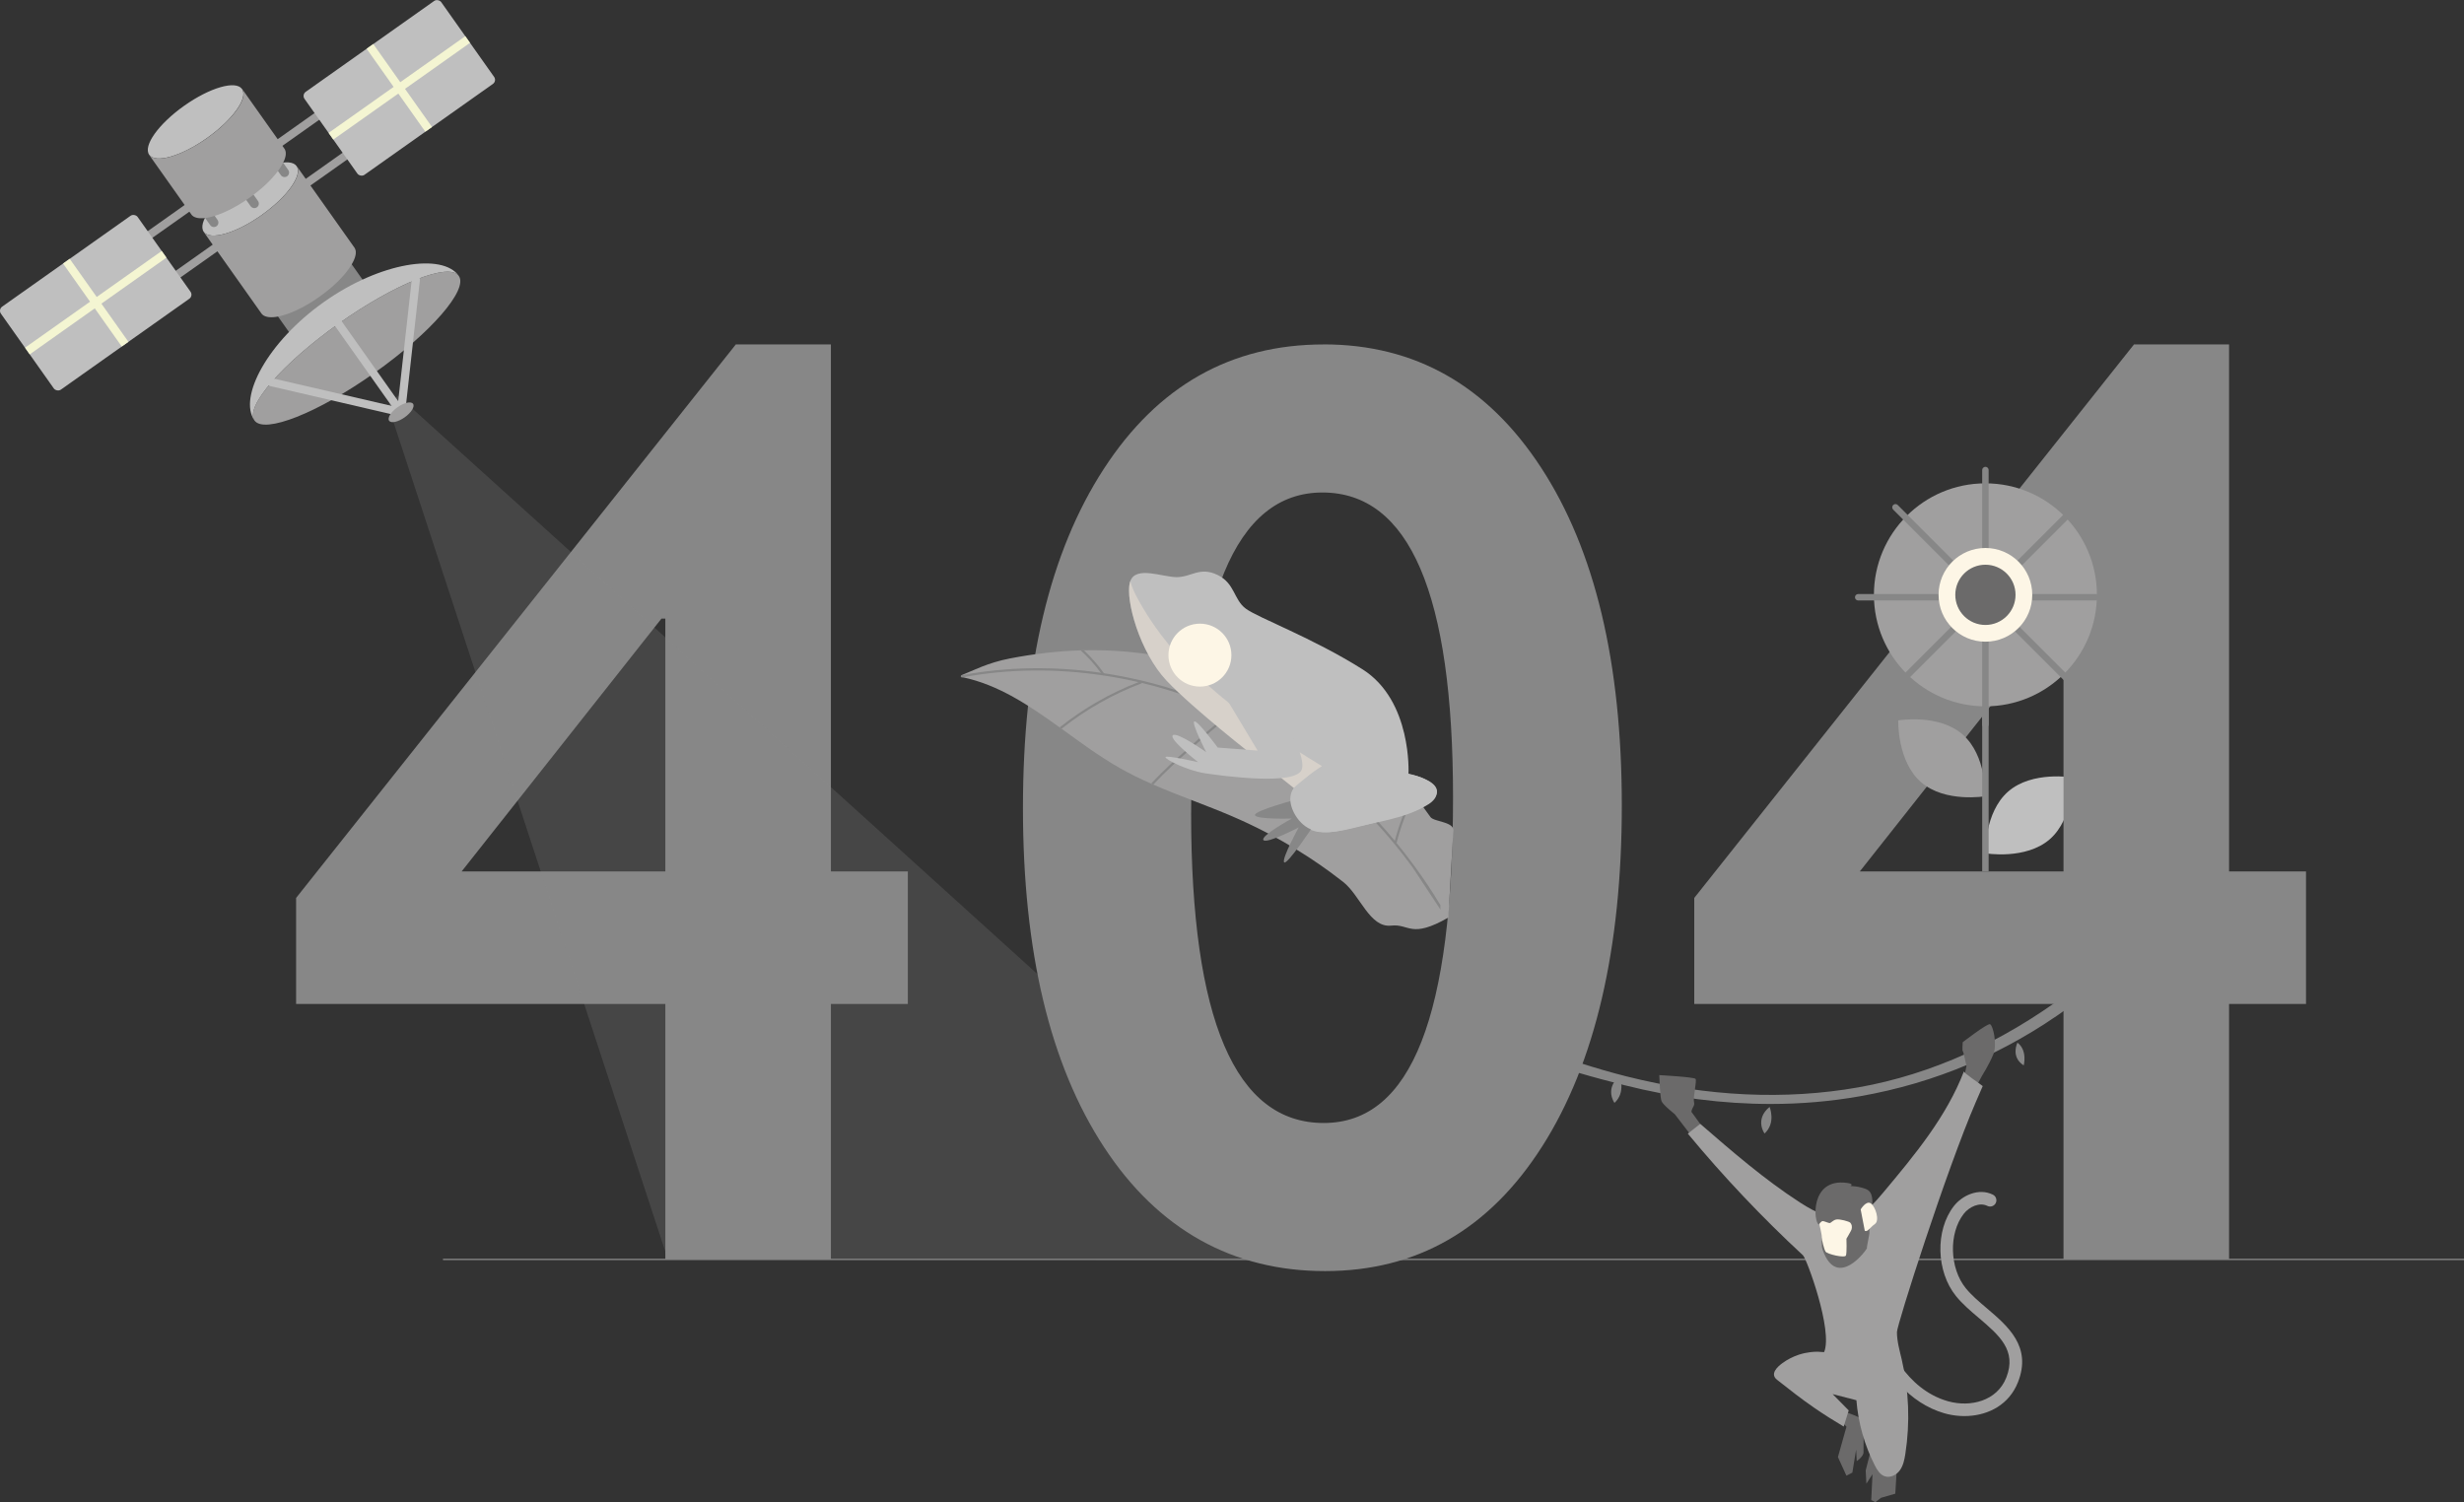 <?xml version="1.0" encoding="UTF-8"?><svg xmlns="http://www.w3.org/2000/svg" viewBox="0 0 948.1 578.06"><rect x="0" y="0" width="948.1" height="578.06" fill="#333333" stroke="none"/><defs><style>.d{fill:#f4f5d2;}.e{fill:#fdf6e6;}.f{fill:#6b6a6a;}.g{fill:#a09f9f;}.h{fill:#bfbfbf;}.i,.j{fill:#878787;}.j{mix-blend-mode:multiply;opacity:.23;}.k{isolation:isolate;}.l{fill:#ffeddb;opacity:.37;}.m{fill:none;stroke:#878787;stroke-miterlimit:10;stroke-width:.5px;}</style></defs><g class="k"><g id="a"/><g id="b"><g id="c"><path class="h" d="M772.72,304.57c-9.26,8.06-8.77,23.77-8.77,23.77,0,0,15.5,2.66,24.76-5.4,9.26-8.06,8.77-23.77,8.77-23.77,0,0-15.5-2.66-24.76,5.4Z"/><path class="i" d="M319.71,132.52v202.8h29.61v51.01h-29.61v98.29h-63.7v-98.29H113.93v-40.81l169.21-213h36.58Zm-65.19,105.51l-76.89,97.29h78.38v-97.29h-1.49Z"/><path class="i" d="M857.7,132.52v202.8h29.61v51.01h-29.61v98.29h-63.7v-98.29h-142.08v-40.81l169.21-213h36.58Zm-65.19,105.51l-76.89,97.29h78.38v-97.29h-1.49Z"/><g><path class="g" d="M755.17,282.61c9.26,8.06,8.77,23.77,8.77,23.77,0,0-15.5,2.66-24.76-5.4-9.26-8.06-8.77-23.77-8.77-23.77,0,0,15.5-2.66,24.76,5.4Z"/><path class="i" d="M765.19,335.26v-66.79c0-.69-.56-1.24-1.24-1.24s-1.24,.56-1.24,1.24v66.79"/><circle class="g" cx="763.95" cy="228.89" r="42.9"/><g><path class="i" d="M763.95,280.01c.69,0,1.24-.56,1.24-1.24v-97.9c0-.69-.56-1.24-1.24-1.24s-1.24,.56-1.24,1.24v97.9c0,.69,.56,1.24,1.24,1.24Z"/><path class="i" d="M715,231.06h97.9c.69,0,1.24-.56,1.24-1.24,0-.69-.56-1.24-1.24-1.24h-97.9c-.69,0-1.24,.56-1.24,1.24,0,.69,.56,1.24,1.24,1.24Z"/><path class="i" d="M798.56,265.67c.32,0,.64-.12,.88-.36,.49-.49,.49-1.27,0-1.76l-69.22-69.22c-.49-.49-1.27-.49-1.76,0s-.49,1.27,0,1.76l69.22,69.22c.24,.24,.56,.36,.88,.36Z"/><path class="i" d="M729.33,265.67c.32,0,.64-.12,.88-.36l69.22-69.22c.49-.49,.49-1.27,0-1.76s-1.27-.49-1.76,0l-69.22,69.22c-.49,.49-.49,1.27,0,1.76,.24,.24,.56,.36,.88,.36Z"/></g><circle class="e" cx="763.95" cy="228.89" r="18.03"/><circle class="f" cx="763.95" cy="228.89" r="11.59"/></g><path class="j" d="M149.31,156l107.66,328.55,263.09,.29c.25-.79-366.96-332.62-366.96-332.62l-3.78,3.78Z"/><g><g><path class="g" d="M131.84,58.77l-15.52,10.98c-.71,.5-.88,1.48-.37,2.19,.5,.71,1.48,.88,2.19,.37l15.52-10.98c.71-.5,.88-1.48,.37-2.19-.5-.71-1.48-.88-2.19-.37Z"/><path class="g" d="M121.04,43.51l-15.52,10.98c-.71,.5-.88,1.48-.37,2.19,.5,.71,1.48,.88,2.19,.37l15.52-10.98c.71-.5,.88-1.48,.37-2.19-.5-.71-1.48-.88-2.19-.37Z"/></g><rect class="h" x="121.43" y="14.25" width="64.44" height="39.12" rx="1.94" ry="1.94" transform="translate(8.69 94.96) rotate(-35.28)"/><polygon class="d" points="155.84 34.19 166.23 48.87 163.66 50.68 153.27 36 128.25 53.7 126.44 51.14 151.46 33.44 141.07 18.75 141.07 18.75 143.63 16.94 143.63 16.94 154.02 31.62 179.04 13.92 180.86 16.48 155.84 34.19"/><g><path class="g" d="M58.65,91.51l15.52-10.98c.71-.5,.88-1.48,.37-2.19-.5-.71-1.48-.88-2.19-.37l-15.52,10.98c-.71,.5-.88,1.48-.37,2.19s1.48,.88,2.19,.37Z"/><path class="g" d="M69.44,106.76l15.52-10.98c.71-.5,.88-1.48,.37-2.19-.5-.71-1.48-.88-2.19-.37l-15.52,10.98c-.71,.5-.88,1.48-.37,2.19s1.48,.88,2.19,.37Z"/></g><g><path class="i" d="M114.95,103c7.84-5.55,12.48-12.48,10.37-15.47-2.12-2.99-10.19-.92-18.03,4.64-7.84,5.55-12.48,12.48-10.37,15.47,2.12,2.99,10.19,.92,18.03-4.63Z"/><path class="i" d="M96.99,107.72c.04,.06,.09,.11,.13,.16v.02c.07,.06,.12,.11,.18,.16l.04,.04s.09,.08,.14,.12l.03,.02c.06,.04,.12,.09,.18,.13,.02,.01,.03,.02,.05,.03,.05,.03,.1,.06,.15,.08,.02,0,.04,.02,.06,.03,.07,.03,.13,.07,.2,.1h.01c.07,.03,.13,.06,.2,.09,.02,0,.04,.02,.07,.02,.06,.02,.11,.04,.17,.06,.02,0,.04,.01,.06,.02,.08,.02,.16,.04,.24,.06h.03c.07,.02,.14,.04,.22,.05h.08c.07,.02,.13,.03,.2,.04,.02,0,.04,0,.07,0,.09,.01,.18,.02,.27,.03h.05c.08,0,.16,.01,.24,.02h.09c.09,0,.17,0,.26,0,.01,0,.03,0,.04,0,.1,0,.21,0,.32,0h.08c.09,0,.18-.01,.27-.02h.07c.12-.01,.24-.02,.36-.04h.08c.11-.02,.23-.04,.34-.05h.04c.14-.03,.28-.05,.42-.07h.08c.14-.04,.28-.07,.43-.1h.07c.17-.05,.35-.09,.53-.13l.07-.02c.18-.04,.36-.09,.54-.14l.1-.03c.08-.02,.17-.05,.25-.07,.04-.01,.08-.02,.13-.04,.09-.03,.17-.05,.26-.08,.04-.01,.07-.02,.11-.03,.12-.04,.25-.08,.37-.12l.06-.02c.11-.04,.21-.07,.32-.11l.09-.03c.21-.08,.42-.15,.64-.24l.08-.03c.21-.08,.43-.17,.64-.26l.08-.03c.22-.09,.44-.19,.67-.29l.06-.03c.23-.1,.47-.21,.7-.32l.04-.02c.25-.12,.49-.24,.74-.37h.01c.25-.13,.49-.26,.74-.39l.05-.03c.24-.13,.47-.25,.71-.39l.08-.04c.23-.13,.46-.26,.7-.4l.07-.04c.39-.23,.77-.46,1.16-.71l.04-.03c.3-.19,.61-.39,.91-.6l.07-.05c.26-.17,.52-.35,.77-.53,.05-.03,.1-.07,.15-.1,.23-.16,.45-.32,.67-.48l.03-.03c.25-.19,.5-.37,.75-.56l.03-.02c.23-.18,.47-.36,.69-.54l.06-.05c.22-.18,.43-.35,.65-.53l.07-.06c.21-.18,.42-.36,.62-.53l.07-.06c.21-.19,.42-.37,.62-.56l.04-.04c.22-.21,.44-.41,.66-.62l.03-.03c.22-.21,.43-.42,.64-.63l.05-.05c.23-.23,.45-.46,.66-.69l.07-.07c.09-.1,.18-.2,.27-.3l.07-.08c.11-.12,.21-.24,.31-.35l.05-.06c.12-.14,.24-.28,.35-.41l.02-.03c.12-.14,.23-.28,.34-.42l.05-.07c.15-.19,.29-.37,.43-.56l.02-.03c.14-.19,.28-.38,.41-.57,.03-.04,.05-.08,.08-.11,.03-.05,.07-.1,.1-.15,.03-.04,.05-.08,.08-.12,.03-.05,.06-.1,.09-.14,.03-.04,.05-.08,.08-.12,.03-.05,.06-.09,.09-.14,.03-.04,.05-.08,.07-.12,.03-.05,.06-.09,.08-.14,.02-.04,.05-.08,.07-.12,.03-.05,.05-.09,.08-.14,.02-.04,.05-.08,.07-.12,.02-.04,.05-.09,.07-.13,.02-.04,.04-.08,.07-.12,.02-.04,.05-.09,.07-.13,.02-.04,.04-.08,.06-.12,.02-.04,.04-.09,.07-.13,.02-.04,.04-.08,.06-.12,.02-.04,.04-.09,.06-.13,.02-.04,.04-.08,.05-.12,.02-.04,.04-.09,.06-.13,.02-.04,.03-.08,.05-.12,.02-.04,.04-.08,.05-.13,.02-.04,.03-.08,.05-.11,.02-.04,.03-.08,.05-.12,.01-.04,.03-.08,.04-.11,.01-.04,.03-.08,.04-.12,.01-.04,.03-.07,.04-.11,.01-.04,.03-.08,.04-.12,.01-.04,.02-.07,.03-.11,.01-.04,.02-.08,.03-.12,.01-.04,.02-.07,.03-.11,.01-.04,.02-.08,.03-.12,0-.04,.02-.07,.03-.11,0-.04,.02-.08,.03-.11,0-.04,.01-.07,.02-.1,0-.04,.01-.07,.02-.11,0-.03,.01-.07,.02-.1,0-.04,.01-.07,.02-.11,0-.03,0-.07,.01-.1,0-.04,0-.07,.01-.11,0-.03,0-.07,0-.1,0-.04,0-.07,0-.11,0-.03,0-.06,0-.1,0-.03,0-.07,0-.1,0-.03,0-.06,0-.09,0-.03,0-.07,0-.1,0-.03,0-.06,0-.09,0-.03,0-.07,0-.1,0-.03,0-.06,0-.09,0-.03,0-.07-.01-.1,0-.03,0-.06-.01-.09,0-.03-.01-.06-.02-.1,0-.03-.01-.05-.02-.08,0-.03-.02-.06-.02-.09,0-.03-.01-.05-.02-.08,0-.03-.02-.06-.03-.09,0-.03-.02-.05-.03-.08-.01-.03-.02-.06-.04-.09,0-.02-.02-.05-.03-.07-.01-.03-.03-.06-.04-.09-.01-.02-.02-.04-.03-.06-.02-.03-.04-.07-.06-.1,0-.02-.02-.03-.03-.05-.03-.05-.06-.1-.1-.15l14.18,20.01s.07,.1,.1,.15c.01,.02,.02,.03,.03,.05,.02,.03,.04,.07,.06,.1,.01,.02,.02,.04,.03,.06,.02,.03,.03,.06,.04,.09,.01,.02,.02,.05,.03,.07,.01,.03,.03,.06,.04,.09,0,.02,.02,.05,.03,.08,.01,.03,.02,.06,.03,.09,0,.03,.01,.05,.02,.08,0,.03,.02,.06,.02,.09,0,.03,.01,.05,.02,.08,0,.03,.01,.06,.02,.1,0,.03,0,.06,.01,.09,0,.03,0,.06,.01,.1,0,.03,0,.06,0,.09,0,.03,0,.07,0,.1,0,.03,0,.06,0,.09,0,.03,0,.07,0,.1,0,.03,0,.06,0,.09,0,.03,0,.07,0,.1,0,.03,0,.06,0,.1,0,.04,0,.07,0,.11,0,.03,0,.06,0,.1,0,.04,0,.07-.01,.11,0,.03,0,.07-.01,.1,0,.04-.01,.07-.02,.11,0,.03-.01,.07-.02,.1,0,.04-.01,.07-.02,.11,0,.03-.01,.07-.02,.1,0,.04-.02,.08-.03,.11,0,.04-.02,.07-.03,.11,0,.04-.02,.08-.03,.12,0,.04-.02,.07-.03,.11-.01,.04-.02,.08-.03,.12-.01,.04-.02,.07-.03,.11-.01,.04-.03,.08-.04,.12-.01,.04-.03,.07-.04,.11-.01,.04-.03,.08-.04,.12-.01,.04-.03,.08-.04,.11-.02,.04-.03,.08-.05,.12-.02,.04-.03,.08-.05,.11-.02,.04-.03,.08-.05,.13-.02,.04-.03,.08-.05,.12-.02,.04-.04,.09-.06,.13-.02,.04-.04,.08-.05,.12-.02,.04-.04,.09-.06,.13-.02,.04-.04,.08-.06,.12-.02,.04-.04,.09-.07,.13-.02,.04-.04,.08-.06,.12-.02,.04-.05,.09-.07,.13-.02,.04-.04,.08-.07,.12-.02,.04-.05,.09-.07,.13-.02,.04-.05,.08-.07,.12-.03,.05-.05,.09-.08,.14-.02,.04-.05,.08-.07,.12-.03,.05-.06,.09-.08,.14-.02,.04-.05,.08-.07,.12-.03,.05-.06,.09-.09,.14-.03,.04-.05,.08-.08,.12-.03,.05-.06,.1-.1,.14-.03,.04-.05,.08-.08,.12-.03,.05-.07,.1-.1,.15-.02,.03-.05,.07-.07,.1h0c-.13,.2-.27,.39-.41,.58l-.02,.03c-.14,.18-.28,.37-.42,.55l-.02,.02-.04,.04c-.11,.14-.22,.28-.34,.42l-.02,.03c-.11,.14-.23,.27-.35,.41l-.03,.04-.02,.02c-.1,.12-.21,.24-.31,.35l-.07,.08c-.09,.1-.18,.2-.27,.3l-.05,.05-.02,.02c-.21,.23-.43,.46-.66,.69l-.02,.02-.03,.03c-.21,.21-.42,.42-.64,.63l-.02,.02h-.01c-.21,.22-.43,.43-.66,.63h-.01l-.03,.04c-.2,.19-.41,.37-.62,.56l-.03,.03-.04,.03c-.2,.18-.41,.36-.62,.53l-.04,.03-.03,.03c-.21,.18-.43,.35-.65,.53l-.04,.03-.02,.02c-.23,.18-.46,.36-.69,.54l-.02,.02h-.01c-.25,.2-.5,.38-.75,.57h0l-.03,.03c-.22,.16-.44,.32-.67,.48l-.11,.07-.04,.03c-.26,.18-.51,.36-.77,.53l-.04,.03-.03,.02c-.3,.2-.61,.4-.91,.6h-.02l-.02,.03c-.39,.25-.77,.48-1.16,.71l-.03,.02-.04,.02c-.23,.14-.46,.27-.7,.4l-.08,.04c-.24,.13-.47,.26-.71,.39l-.05,.03c-.25,.13-.49,.26-.74,.38h-.01c-.25,.13-.5,.25-.74,.37l-.04,.02c-.23,.11-.47,.22-.7,.32l-.06,.03c-.22,.1-.45,.2-.67,.29l-.08,.03c-.22,.09-.43,.18-.65,.26l-.08,.03c-.21,.08-.43,.16-.64,.24h-.04l-.04,.03c-.11,.04-.22,.08-.33,.11l-.05,.02c-.12,.04-.25,.08-.37,.12-.04,.01-.07,.02-.1,.03-.09,.03-.18,.06-.27,.08-.04,.01-.08,.02-.12,.04-.09,.03-.17,.05-.26,.07l-.08,.02h-.02c-.18,.06-.37,.1-.54,.15l-.06,.02c-.18,.04-.35,.08-.53,.12h-.07c-.14,.04-.29,.07-.43,.1h-.08c-.14,.04-.29,.06-.43,.08h-.04c-.11,.02-.23,.04-.34,.05h-.08c-.12,.02-.24,.03-.36,.04h-.06c-.09,.01-.19,.02-.28,.02h-.08c-.11,0-.21,.01-.32,.01h0s-.02,0-.03,0c-.09,0-.18,0-.26,0-.03,0-.06,0-.08,0-.08,0-.16,0-.24-.01h-.05c-.09-.01-.18-.02-.27-.03h-.07c-.07-.02-.14-.03-.2-.04h-.08c-.07-.03-.15-.04-.22-.06h-.03c-.08-.03-.16-.05-.24-.07h-.02s-.03-.01-.04-.02c-.06-.02-.12-.04-.17-.06l-.07-.02c-.07-.02-.14-.05-.2-.08h-.01c-.07-.04-.14-.07-.2-.1-.02,0-.04-.02-.06-.03-.05-.03-.1-.06-.15-.08l-.03-.02h-.02c-.06-.05-.12-.09-.18-.14l-.03-.02s-.1-.08-.14-.12l-.03-.02-.02-.02c-.06-.05-.11-.1-.16-.16v-.02c-.06-.05-.11-.11-.15-.16l-.02-.02s-.03-.04-.04-.06l-14.18-20.01s.04,.06,.06,.08Z"/></g><g><path class="h" d="M100.64,82.77c9.87-6.99,15.9-15.43,13.48-18.86-2.42-3.43-12.39-.55-22.25,6.44-9.87,6.99-15.9,15.43-13.47,18.86,2.42,3.43,12.39,.55,22.25-6.44Z"/><path class="g" d="M78.45,89.3c.05,.06,.1,.13,.16,.18l.02,.02c.06,.06,.12,.12,.19,.18,.02,.01,.03,.03,.05,.04,.05,.05,.11,.09,.17,.13l.04,.03c.07,.05,.14,.09,.22,.14,.02,.01,.04,.02,.06,.03,.06,.03,.12,.06,.18,.09,.02,.01,.04,.02,.07,.03,.08,.04,.16,.07,.24,.1h.02c.08,.04,.16,.06,.24,.09,.03,0,.05,.02,.08,.02,.07,.02,.14,.04,.21,.06,.02,0,.05,.01,.07,.02,.09,.02,.19,.04,.29,.06h.04c.09,.02,.17,.04,.26,.05,.03,0,.06,0,.09,.01,.08,0,.16,.02,.25,.03,.03,0,.05,0,.08,0,.11,0,.22,.01,.33,.02,.02,0,.04,0,.07,0,.1,0,.19,0,.29,0h.1c.1,0,.21,0,.32,0h.05c.13,0,.26-.02,.39-.03h.1c.11-.02,.22-.03,.34-.04,.03,0,.05,0,.08,0,.14-.02,.29-.04,.44-.06,.03,0,.07-.01,.1-.02,.14-.02,.28-.04,.42-.07h.05c.17-.04,.35-.08,.52-.11l.1-.02c.17-.04,.35-.08,.53-.12l.08-.02c.21-.05,.43-.11,.65-.17l.08-.02c.22-.06,.44-.13,.67-.2,.04-.01,.08-.03,.13-.04,.1-.03,.21-.07,.31-.1,.05-.02,.1-.03,.16-.05,.11-.04,.22-.07,.32-.11,.04-.02,.09-.03,.13-.05,.15-.05,.3-.11,.46-.16l.07-.03c.13-.05,.26-.1,.39-.15l.11-.04c.26-.1,.52-.2,.79-.31l.1-.04c.26-.11,.53-.22,.8-.34l.1-.04c.27-.12,.55-.25,.83-.38l.08-.04c.29-.14,.58-.28,.87-.42l.05-.02c.31-.15,.62-.31,.93-.47h.02c.31-.17,.61-.33,.92-.5l.07-.04c.29-.16,.59-.33,.89-.5l.09-.05c.29-.17,.58-.34,.87-.51l.09-.05c.48-.29,.97-.59,1.45-.9l.05-.03c.38-.24,.76-.5,1.15-.75l.09-.06c.32-.22,.65-.44,.97-.67,.06-.04,.12-.08,.18-.13,.28-.2,.57-.4,.84-.61l.04-.03c.32-.23,.63-.47,.94-.71l.04-.03c.3-.23,.59-.45,.87-.68l.08-.06c.28-.22,.55-.44,.82-.66l.09-.08c.27-.22,.53-.44,.79-.66l.09-.07c.27-.23,.53-.46,.79-.69l.05-.05c.29-.26,.56-.51,.84-.77l.04-.04c.28-.26,.55-.52,.81-.78l.07-.07c.29-.28,.57-.57,.84-.85,.03-.03,.06-.06,.09-.09,.12-.12,.23-.24,.34-.36,.03-.03,.06-.07,.09-.1,.13-.15,.27-.29,.4-.43l.07-.08c.15-.17,.3-.34,.45-.51l.03-.03c.15-.17,.29-.34,.44-.51l.07-.08c.19-.23,.37-.46,.55-.68l.03-.03c.18-.24,.36-.47,.53-.7,.03-.05,.07-.09,.1-.14,.04-.06,.09-.12,.13-.18,.03-.05,.07-.1,.1-.15,.04-.06,.08-.12,.12-.18,.03-.05,.07-.1,.1-.15,.04-.06,.08-.11,.12-.17,.03-.05,.07-.1,.1-.15,.04-.06,.07-.11,.11-.17,.03-.05,.06-.1,.09-.15,.03-.06,.07-.11,.1-.16,.03-.05,.06-.1,.09-.15,.03-.05,.07-.11,.1-.16,.03-.05,.06-.1,.09-.15,.03-.05,.06-.11,.09-.16,.03-.05,.05-.1,.08-.15,.03-.05,.06-.11,.09-.16,.03-.05,.05-.1,.08-.14,.03-.05,.06-.11,.08-.16,.02-.05,.05-.09,.07-.14,.03-.05,.05-.1,.08-.16,.02-.05,.04-.09,.07-.14,.02-.05,.05-.1,.07-.15,.02-.05,.04-.09,.06-.14,.02-.05,.04-.1,.07-.15,.02-.05,.04-.09,.06-.14,.02-.05,.04-.1,.06-.15,.02-.05,.04-.09,.05-.13,.02-.05,.04-.1,.05-.14,.02-.04,.03-.09,.05-.13,.02-.05,.03-.1,.05-.14,.01-.04,.03-.09,.04-.13,.01-.05,.03-.09,.04-.14,.01-.04,.03-.09,.04-.13,.01-.05,.03-.09,.04-.14,.01-.04,.02-.08,.03-.13,.01-.04,.02-.09,.03-.13,0-.04,.02-.08,.03-.12,0-.04,.02-.09,.03-.13,0-.04,.01-.08,.02-.12,0-.04,.01-.09,.02-.13,0-.04,.01-.08,.02-.12,0-.04,0-.08,.01-.12,0-.04,0-.08,.01-.11,0-.04,0-.08,0-.12,0-.04,0-.07,0-.11,0-.04,0-.08,0-.12,0-.04,0-.07,0-.11,0-.04,0-.08,0-.12,0-.03,0-.07,0-.1,0-.04,0-.08-.01-.11,0-.03,0-.07-.01-.1,0-.04-.01-.08-.02-.11,0-.03-.01-.06-.02-.1,0-.04-.02-.07-.03-.11,0-.03-.01-.06-.02-.09,0-.04-.02-.07-.03-.11,0-.03-.02-.06-.03-.09-.01-.04-.03-.07-.04-.11-.01-.03-.02-.06-.03-.08-.02-.04-.03-.07-.05-.11-.01-.02-.02-.05-.03-.07-.02-.04-.04-.08-.06-.12-.01-.02-.02-.04-.03-.06-.03-.06-.07-.11-.11-.17l22.21,31.37c.04,.05,.07,.11,.11,.17,.01,.02,.02,.04,.03,.06,.02,.04,.04,.08,.06,.12,.01,.02,.02,.05,.03,.07,.02,.04,.03,.07,.05,.11,.01,.03,.02,.05,.03,.08,.01,.04,.03,.07,.04,.11,0,.03,.02,.06,.03,.09,.01,.04,.02,.07,.03,.11,0,.03,.01,.06,.02,.09,0,.04,.02,.07,.03,.11,0,.03,.01,.06,.02,.1,0,.04,.01,.07,.02,.11,0,.03,0,.07,.01,.1,0,.04,0,.08,.01,.11,0,.03,0,.07,0,.1,0,.04,0,.08,0,.12,0,.04,0,.07,0,.11,0,.04,0,.08,0,.12,0,.04,0,.07,0,.11,0,.04,0,.08,0,.12,0,.04,0,.08-.01,.11,0,.04,0,.08-.01,.13,0,.04-.01,.08-.02,.12,0,.04-.01,.09-.02,.13,0,.04-.01,.08-.02,.12,0,.04-.02,.09-.03,.13,0,.04-.02,.08-.03,.12-.01,.04-.02,.09-.03,.13-.01,.04-.02,.08-.03,.13-.01,.05-.02,.09-.04,.14-.01,.04-.02,.08-.04,.13-.01,.05-.03,.09-.04,.14-.01,.04-.03,.09-.04,.13-.02,.05-.03,.09-.05,.14-.02,.04-.03,.09-.05,.13-.02,.05-.04,.1-.05,.14-.02,.04-.03,.09-.05,.13-.02,.05-.04,.1-.06,.15-.02,.05-.04,.09-.06,.14-.02,.05-.04,.1-.07,.15-.02,.05-.04,.09-.06,.14-.02,.05-.05,.1-.07,.15-.02,.05-.04,.09-.07,.14-.03,.05-.05,.1-.08,.15-.02,.05-.05,.09-.07,.14-.03,.05-.05,.1-.08,.16-.03,.05-.05,.1-.08,.14-.03,.05-.06,.11-.09,.16-.03,.05-.05,.1-.08,.15-.03,.05-.06,.11-.09,.16-.03,.05-.06,.1-.09,.15-.03,.05-.06,.11-.1,.16-.03,.05-.06,.1-.09,.15-.03,.05-.07,.11-.1,.17-.03,.05-.06,.1-.09,.15-.04,.06-.07,.11-.11,.17-.03,.05-.06,.1-.1,.15-.04,.06-.08,.11-.12,.17-.03,.05-.07,.1-.1,.15-.04,.06-.08,.12-.12,.18-.03,.05-.07,.1-.1,.15-.04,.06-.09,.12-.13,.18-.03,.04-.06,.08-.09,.13h0c-.17,.24-.35,.48-.53,.71l-.03,.04c-.18,.23-.36,.45-.55,.68l-.02,.03s-.03,.04-.05,.05c-.14,.17-.29,.34-.43,.51l-.03,.03c-.15,.17-.3,.34-.45,.51l-.04,.05-.02,.03c-.13,.15-.26,.29-.4,.44-.03,.03-.06,.07-.09,.1-.11,.12-.23,.24-.35,.37-.02,.02-.04,.04-.06,.07l-.02,.02c-.27,.28-.55,.57-.84,.85l-.03,.03-.04,.04c-.26,.26-.53,.52-.81,.78l-.03,.03-.02,.02c-.27,.26-.55,.51-.84,.77l-.02,.02-.04,.03c-.26,.23-.52,.46-.79,.7l-.04,.03-.05,.04c-.26,.22-.52,.44-.79,.67l-.05,.04-.04,.03c-.27,.22-.54,.44-.82,.66l-.05,.04-.03,.02c-.29,.23-.58,.45-.87,.68l-.03,.02h-.01c-.31,.25-.62,.48-.94,.72h-.01l-.03,.03c-.28,.2-.56,.41-.84,.61l-.13,.09-.05,.03c-.32,.23-.65,.45-.97,.67l-.05,.04-.04,.03c-.38,.26-.76,.51-1.14,.75l-.03,.02-.03,.02c-.49,.31-.97,.61-1.45,.9l-.03,.02-.05,.03c-.29,.17-.58,.34-.87,.51l-.1,.05c-.3,.17-.59,.33-.89,.5l-.07,.04c-.31,.17-.62,.33-.92,.49h-.02c-.31,.17-.62,.33-.93,.48l-.05,.02c-.29,.14-.58,.28-.87,.42l-.08,.04c-.28,.13-.55,.25-.83,.38l-.1,.04c-.27,.12-.54,.23-.8,.34l-.09,.04c-.27,.11-.53,.21-.79,.31l-.05,.02-.05,.02c-.14,.05-.27,.1-.4,.15l-.06,.02c-.15,.06-.31,.11-.46,.16-.04,.02-.09,.03-.13,.04-.11,.04-.22,.08-.33,.11-.05,.02-.1,.03-.15,.05-.11,.03-.21,.07-.32,.1-.03,0-.06,.02-.09,.03h-.03c-.23,.08-.45,.14-.67,.21l-.08,.02c-.22,.06-.44,.12-.65,.17h-.05l-.04,.02c-.18,.04-.35,.08-.53,.12l-.1,.02c-.18,.04-.35,.07-.52,.1h-.05c-.14,.03-.28,.06-.42,.08-.03,0-.07,.01-.1,.02-.15,.02-.29,.04-.44,.06h-.08c-.11,.02-.23,.03-.34,.04-.03,0-.07,0-.1,0-.13,.01-.26,.02-.39,.02h-.05c-.11,0-.21,0-.32,0-.03,0-.07,0-.1,0-.1,0-.19,0-.29,0h-.07c-.11,0-.22-.01-.33-.02-.03,0-.05,0-.08,0-.08,0-.16-.02-.25-.03-.02,0-.04,0-.05,0h-.04c-.09-.02-.18-.03-.26-.05h-.04c-.1-.02-.19-.04-.29-.07h-.03s-.03-.01-.05-.02c-.07-.02-.14-.04-.21-.06-.03,0-.05-.02-.08-.02-.08-.03-.16-.05-.24-.08h-.02c-.08-.04-.17-.07-.24-.11-.02-.01-.04-.02-.07-.03-.06-.03-.12-.06-.18-.09-.01,0-.03-.01-.04-.02h-.02c-.07-.06-.15-.1-.22-.15l-.04-.03c-.06-.04-.11-.09-.17-.13,0,0-.02-.02-.03-.02l-.02-.02c-.07-.06-.13-.12-.19-.18l-.02-.02c-.05-.06-.11-.12-.16-.18,0,0-.02-.02-.02-.03-.02-.02-.03-.04-.05-.07l-22.21-31.37s.05,.06,.07,.09Z"/></g><path class="i" d="M110.49,67.82c.78-.55,.97-1.64,.42-2.42l-8.03-11.35c-.55-.78-1.64-.97-2.42-.42-.78,.55-.97,1.64-.42,2.42l8.03,11.35c.55,.78,1.64,.97,2.42,.42Z"/><path class="i" d="M83.3,87.05c.78-.55,.97-1.64,.42-2.42l-8.03-11.35c-.55-.78-1.64-.97-2.42-.42-.78,.55-.97,1.64-.42,2.42l8.03,11.35c.55,.78,1.64,.97,2.42,.42Z"/><path class="i" d="M98.86,79.77c.78-.55,.97-1.64,.42-2.42l-8.03-11.35c-.55-.78-1.64-.97-2.42-.42-.78,.55-.97,1.64-.42,2.42l8.03,11.35c.55,.78,1.64,.97,2.42,.42Z"/><g><path class="h" d="M79.65,53.11c9.87-6.99,15.9-15.43,13.48-18.86-2.42-3.43-12.39-.55-22.25,6.44-9.87,6.99-15.9,15.43-13.47,18.86,2.42,3.43,12.39,.55,22.25-6.44Z"/><path class="g" d="M57.47,59.65c.05,.06,.1,.13,.16,.18l.02,.02c.06,.06,.12,.12,.19,.18,.02,.01,.03,.03,.05,.04,.05,.05,.11,.09,.17,.13l.04,.03c.07,.05,.14,.09,.22,.14,.02,.01,.04,.02,.06,.03,.06,.03,.12,.06,.18,.09,.02,.01,.04,.02,.07,.03,.08,.04,.16,.07,.24,.1h.02c.08,.04,.16,.06,.24,.09,.03,0,.05,.02,.08,.02,.07,.02,.14,.04,.21,.06,.03,0,.05,.01,.07,.02,.09,.02,.19,.04,.29,.06h.04c.09,.02,.17,.04,.26,.05,.03,0,.06,0,.09,.01,.08,0,.16,.02,.25,.03,.03,0,.05,0,.08,0,.11,0,.22,.01,.33,.02h.07c.1,0,.19,0,.29,0h.1c.1,0,.21,0,.32,0h.05c.13,0,.26-.02,.39-.03h.1c.11-.02,.22-.03,.34-.04,.03,0,.05,0,.08,0,.14-.02,.29-.04,.44-.06,.03,0,.07-.01,.1-.02,.14-.02,.28-.04,.42-.07h.05c.17-.04,.35-.08,.52-.11l.1-.02c.17-.04,.35-.08,.53-.12l.08-.02c.21-.05,.43-.11,.65-.17l.08-.02c.22-.06,.44-.13,.67-.2,.04-.01,.08-.03,.13-.04,.1-.03,.21-.07,.31-.1,.05-.02,.1-.03,.16-.05,.11-.04,.22-.07,.32-.11,.04-.02,.09-.03,.13-.05,.15-.05,.3-.11,.46-.16l.07-.03c.13-.05,.26-.1,.39-.15,.04-.01,.07-.03,.11-.04,.26-.1,.52-.2,.79-.31l.1-.04c.26-.11,.53-.22,.8-.34l.1-.04c.27-.12,.55-.25,.83-.38l.08-.04c.29-.14,.58-.28,.87-.42l.05-.02c.31-.15,.62-.31,.93-.47h.02c.31-.17,.61-.33,.92-.5l.07-.04c.29-.16,.59-.33,.89-.5l.09-.05c.29-.17,.58-.34,.87-.51l.09-.05c.48-.29,.97-.59,1.45-.9l.05-.03c.38-.24,.76-.5,1.15-.75l.09-.06c.32-.22,.65-.44,.97-.67,.06-.04,.12-.08,.18-.13,.28-.2,.57-.4,.84-.61l.04-.03c.32-.23,.63-.47,.94-.71l.04-.03c.3-.23,.59-.45,.87-.68l.08-.06c.28-.22,.55-.44,.82-.66l.09-.08c.27-.22,.53-.44,.79-.66l.09-.07c.27-.23,.53-.46,.79-.69l.05-.05c.29-.26,.56-.51,.84-.77l.04-.04c.28-.26,.55-.52,.81-.78l.07-.07c.29-.28,.57-.57,.84-.85,.03-.03,.06-.06,.09-.09,.12-.12,.23-.24,.34-.36,.03-.03,.06-.07,.09-.1,.13-.15,.27-.29,.4-.43l.07-.08c.15-.17,.3-.34,.45-.51l.03-.03c.15-.17,.29-.34,.44-.51l.07-.08c.19-.23,.37-.46,.55-.68l.03-.03c.18-.24,.36-.47,.53-.7,.03-.05,.07-.09,.1-.14,.04-.06,.09-.12,.13-.18,.03-.05,.07-.1,.1-.15,.04-.06,.08-.12,.12-.18,.03-.05,.07-.1,.1-.15,.04-.06,.08-.11,.12-.17,.03-.05,.07-.1,.1-.15,.04-.06,.07-.11,.11-.17,.03-.05,.06-.1,.09-.15,.03-.06,.07-.11,.1-.16,.03-.05,.06-.1,.09-.15,.03-.05,.07-.11,.1-.16,.03-.05,.06-.1,.09-.15,.03-.05,.06-.11,.09-.16,.03-.05,.05-.1,.08-.15,.03-.05,.06-.11,.09-.16,.03-.05,.05-.1,.08-.14,.03-.05,.06-.11,.08-.16,.02-.05,.05-.09,.07-.14,.03-.05,.05-.1,.08-.16,.02-.05,.04-.09,.07-.14,.02-.05,.05-.1,.07-.15,.02-.05,.04-.09,.06-.14,.02-.05,.04-.1,.07-.15,.02-.05,.04-.09,.06-.14,.02-.05,.04-.1,.06-.15,.02-.05,.04-.09,.05-.13,.02-.05,.04-.1,.05-.14,.02-.04,.03-.09,.05-.13,.02-.05,.03-.1,.05-.14,.01-.04,.03-.09,.04-.13,.01-.05,.03-.09,.04-.14,.01-.04,.03-.09,.04-.13,.01-.05,.03-.09,.04-.14,.01-.04,.02-.08,.03-.13,.01-.04,.02-.09,.03-.13,0-.04,.02-.08,.03-.12,0-.04,.02-.09,.03-.13,0-.04,.01-.08,.02-.12,0-.04,.01-.09,.02-.13,0-.04,.01-.08,.02-.12,0-.04,0-.08,.01-.12,0-.04,0-.08,.01-.11,0-.04,0-.08,0-.12,0-.04,0-.07,0-.11,0-.04,0-.08,0-.12,0-.04,0-.07,0-.11,0-.04,0-.08,0-.12,0-.03,0-.07,0-.1,0-.04,0-.08-.01-.11,0-.03,0-.07-.01-.1,0-.04-.01-.08-.02-.11,0-.03-.01-.06-.02-.1,0-.04-.02-.07-.03-.11,0-.03-.01-.06-.02-.09,0-.04-.02-.07-.03-.11,0-.03-.02-.06-.03-.09-.01-.04-.03-.07-.04-.11-.01-.03-.02-.06-.03-.08-.02-.04-.03-.07-.05-.11-.01-.02-.02-.05-.03-.07-.02-.04-.04-.08-.06-.12-.01-.02-.02-.04-.03-.06-.03-.06-.07-.11-.11-.17l16.25,22.94c.04,.05,.07,.11,.11,.17,.01,.02,.02,.04,.03,.06,.02,.04,.04,.08,.06,.12,.01,.02,.02,.05,.03,.07,.02,.04,.03,.07,.05,.11,.01,.03,.02,.05,.03,.08,.01,.04,.03,.07,.04,.11,0,.03,.02,.06,.03,.09,.01,.04,.02,.07,.03,.11,0,.03,.01,.06,.02,.09,0,.04,.02,.07,.03,.11,0,.03,.01,.06,.02,.1,0,.04,.01,.07,.02,.11,0,.03,0,.07,.01,.1,0,.04,0,.08,.01,.11,0,.03,0,.07,0,.1,0,.04,0,.08,0,.12,0,.04,0,.07,0,.11,0,.04,0,.08,0,.12,0,.04,0,.07,0,.11,0,.04,0,.08,0,.12,0,.04,0,.08-.01,.11,0,.04,0,.08-.01,.13,0,.04-.01,.08-.02,.12,0,.04-.01,.09-.02,.13,0,.04-.01,.08-.02,.12,0,.04-.02,.09-.03,.13,0,.04-.02,.08-.03,.12-.01,.04-.02,.09-.03,.13-.01,.04-.02,.08-.03,.13-.01,.05-.02,.09-.04,.14-.01,.04-.02,.08-.04,.13-.01,.05-.03,.09-.04,.14-.01,.04-.03,.09-.04,.13-.02,.05-.03,.09-.05,.14-.02,.04-.03,.09-.05,.13-.02,.05-.04,.1-.05,.14-.02,.04-.03,.09-.05,.13-.02,.05-.04,.1-.06,.15-.02,.05-.04,.09-.06,.14-.02,.05-.04,.1-.07,.15-.02,.05-.04,.09-.06,.14-.02,.05-.05,.1-.07,.15-.02,.05-.04,.09-.07,.14-.03,.05-.05,.1-.08,.15-.02,.05-.05,.09-.07,.14-.03,.05-.05,.1-.08,.16-.03,.05-.05,.1-.08,.14-.03,.05-.06,.11-.09,.16-.03,.05-.05,.1-.08,.15-.03,.05-.06,.11-.09,.16-.03,.05-.06,.1-.09,.15-.03,.05-.06,.11-.1,.16-.03,.05-.06,.1-.09,.15-.03,.05-.07,.11-.1,.17-.03,.05-.06,.1-.09,.15-.04,.06-.07,.11-.11,.17-.03,.05-.06,.1-.1,.15-.04,.06-.08,.11-.12,.17-.03,.05-.07,.1-.1,.15-.04,.06-.08,.12-.12,.18-.03,.05-.07,.1-.1,.15-.04,.06-.09,.12-.13,.18-.03,.04-.06,.08-.09,.13h0c-.17,.24-.35,.48-.53,.71l-.03,.04c-.18,.23-.36,.45-.55,.68l-.02,.03s-.03,.04-.05,.05c-.14,.17-.29,.34-.43,.51l-.03,.03c-.15,.17-.3,.34-.45,.51l-.04,.05-.02,.03c-.13,.15-.26,.29-.4,.44-.03,.03-.06,.07-.09,.1-.11,.12-.23,.24-.35,.37-.02,.02-.04,.04-.06,.07l-.02,.02c-.27,.28-.55,.57-.84,.85l-.03,.03-.04,.04c-.26,.26-.53,.52-.81,.78l-.03,.03-.02,.02c-.27,.26-.55,.51-.84,.77l-.02,.02-.04,.03c-.26,.23-.52,.46-.79,.7l-.04,.03-.05,.04c-.26,.22-.52,.44-.79,.67l-.05,.04-.04,.03c-.27,.22-.54,.44-.82,.66l-.05,.04-.03,.02c-.29,.23-.58,.45-.87,.68l-.03,.02h-.01c-.31,.25-.62,.48-.94,.72h-.01l-.03,.03c-.28,.2-.56,.41-.84,.61l-.13,.09-.05,.03c-.32,.23-.65,.45-.97,.67l-.05,.04-.04,.03c-.38,.26-.76,.51-1.14,.75l-.03,.02-.03,.02c-.49,.31-.97,.61-1.45,.9l-.03,.02-.05,.03c-.29,.17-.58,.34-.87,.51l-.1,.05c-.3,.17-.59,.33-.89,.5l-.07,.04c-.31,.17-.62,.33-.92,.49h-.02c-.31,.17-.62,.33-.93,.48l-.05,.02c-.29,.14-.58,.28-.87,.42l-.08,.04c-.28,.13-.55,.25-.83,.38l-.1,.04c-.27,.12-.54,.23-.8,.34l-.09,.04c-.27,.11-.53,.21-.79,.31l-.05,.02-.05,.02c-.14,.05-.27,.1-.4,.15l-.06,.02c-.15,.06-.31,.11-.46,.16-.04,.02-.09,.03-.13,.04-.11,.04-.22,.08-.33,.11-.05,.02-.1,.03-.15,.05-.11,.03-.21,.07-.32,.1-.03,0-.06,.02-.09,.03h-.03c-.23,.08-.45,.14-.67,.21l-.08,.02c-.22,.06-.44,.12-.65,.17h-.05l-.04,.02c-.18,.04-.35,.08-.53,.12l-.1,.02c-.18,.04-.35,.07-.52,.1h-.05c-.14,.03-.28,.06-.42,.08-.03,0-.07,.01-.1,.02-.15,.02-.29,.04-.44,.06h-.08c-.11,.02-.23,.03-.34,.04-.03,0-.07,0-.1,0-.13,.01-.26,.02-.39,.02h-.05c-.11,0-.21,0-.32,0-.03,0-.07,0-.1,0-.1,0-.19,0-.29,0h-.07c-.11,0-.22-.01-.33-.02-.03,0-.05,0-.08,0-.08,0-.16-.02-.25-.03-.02,0-.04,0-.05,0h-.04c-.09-.02-.18-.03-.26-.05h-.04c-.1-.02-.19-.04-.29-.07h-.03s-.03-.01-.05-.02c-.07-.02-.14-.04-.21-.06-.03,0-.05-.02-.08-.02-.08-.03-.16-.05-.24-.08h-.02c-.08-.04-.17-.07-.25-.11-.02-.01-.04-.02-.07-.03-.06-.03-.12-.06-.18-.09-.01,0-.03-.01-.04-.02h-.02c-.07-.06-.15-.1-.22-.15l-.04-.03c-.06-.04-.11-.09-.17-.13,0,0-.02-.02-.03-.02l-.02-.02c-.07-.06-.13-.12-.19-.18l-.02-.02c-.05-.06-.11-.12-.16-.18,0,0-.02-.02-.02-.03-.02-.02-.03-.04-.05-.07l-16.25-22.94s.05,.06,.07,.09Z"/></g><rect class="h" x="4.61" y="96.91" width="64.44" height="39.12" rx="1.94" ry="1.94" transform="translate(-60.5 42.67) rotate(-35.28)"/><ellipse class="g" cx="137.22" cy="133.98" rx="48.16" ry="11.72" transform="translate(-52.18 103.86) rotate(-35.28)"/><path class="h" d="M155.23,159.92c.3-.21,.53-.54,.62-.93,.2-.84-.33-1.69-1.17-1.88l-49.86-11.56c-.84-.2-1.69,.33-1.88,1.17-.2,.84,.33,1.69,1.17,1.88l49.86,11.56c.45,.11,.91,0,1.26-.25Z"/><path class="h" d="M155.23,159.92c.35-.25,.6-.64,.65-1.11l5.69-51.01c.1-.86-.52-1.64-1.39-1.73-.86-.1-1.64,.52-1.73,1.39l-5.69,51.01c-.1,.86,.52,1.64,1.39,1.73,.4,.04,.78-.06,1.08-.28Z"/><path class="h" d="M155.23,159.92c.71-.5,.88-1.48,.37-2.19l-24.11-34.07c-.5-.71-1.48-.88-2.19-.37-.71,.5-.88,1.48-.37,2.19l24.11,34.07c.5,.71,1.48,.88,2.19,.37Z"/><ellipse class="g" cx="154.33" cy="158.64" rx="5.64" ry="2.38" transform="translate(-63.28 118.28) rotate(-35.28)"/><path class="h" d="M130.45,124.41c-21.71,15.36-36.28,32.1-32.54,37.38-6.29-8.89,5.03-30.22,26.74-45.59,21.71-15.36,45.6-18.93,51.89-10.05-3.74-5.28-24.37,2.89-46.08,18.25Z"/><polygon class="d" points="34.65 116.09 24.26 101.4 26.82 99.59 37.21 114.27 62.23 96.57 64.04 99.13 39.02 116.84 49.41 131.52 49.41 131.52 46.85 133.34 46.85 133.34 36.46 118.65 11.44 136.36 9.63 133.79 34.65 116.09"/></g><line class="m" x1="170.45" y1="484.62" x2="948.1" y2="484.62"/><g><g><path class="i" d="M778.69,409.96s1.55-5.79-2.42-8.75c0,0-2.74,5.47,2.42,8.75Z"/><path class="i" d="M680.9,425.93s2.58,6.13-1.94,10.24c0,0-3.92-5.4,1.94-10.24Z"/><path class="i" d="M623.16,414.14s2.58,6.13-1.94,10.24c0,0-3.92-5.4,1.94-10.24Z"/></g><path class="i" d="M591.1,407.38c9.89,3.82,22.28,7.27,33.8,10.16,19.23,4.84,38.11,7.26,56.42,7.26,11.69,0,23.15-.99,34.33-2.96,28.97-5.11,55.8-16.33,80.54-34.32l-1.01-4.92c-24.58,18.23-51.7,30.78-80.07,35.8-28.22,4.99-58.25,3.58-89.26-4.21-11.56-2.9-24.87-7.26-34.76-11.1"/><g><path class="f" d="M755.21,417.33l1.45-7.13s-1.24-5.94-1.45-5.79c-.22,.15,0-3.37,0-3.37,0,0,9.33-7.2,10.48-6.94,1.15,.25,2.9,7.7,1.3,11.61-1.6,3.91-4.36,8.27-4.36,8.27l-2.91,5.38-4.51-2.04Z"/><path class="f" d="M654.2,432.47l-3.38-4.66c.29-1.89,1.42-2.19,1-3.79-.43-1.6,1.17-8.14,.59-8.87-.58-.73-13.95-1.45-13.95-1.45,0,0,.28,8.58,.87,10.03,.58,1.45,5.09,5,5.09,5l7.56,9.83,2.23-6.09Z"/><path class="g" d="M776.46,531.9c-3.38,8.53-11.13,12.53-19.14,12.96-2.15,.12-4.32-.02-6.44-.41-.96-.16-1.91-.39-2.83-.66-12.96-3.77-23.47-15.36-28.85-31.78-.42-1.27,.27-2.63,1.54-3.04,1.26-.41,2.62,.27,3.04,1.54,2.31,7.04,9.42,23.93,25.61,28.64,.12,.04,.23,.06,.35,.09,8.4,2.31,18.64-.07,22.23-9.13,4.15-10.47-2.71-16.3-10.65-23.05-3.07-2.6-6.24-5.3-8.68-8.32-7.67-9.46-8.06-25.32-.85-34.62,3.22-4.15,9.59-7.12,15.03-4.42,1.2,.59,1.69,2.04,1.1,3.23-.59,1.19-2.04,1.68-3.24,1.09-3.04-1.5-7,.38-9.08,3.06-5.84,7.53-5.47,20.9,.79,28.62,2.16,2.67,5.02,5.1,8.06,7.68,8.17,6.94,17.44,14.82,12.01,28.51Z"/><path class="f" d="M720.44,556.42c-.36,.54-2.56,9.42-2.56,9.42l.27,5.08,2.35-3.66-.48,9.96,1.58,.83,2.13-1.68,5.54-1.6,.99-16.4-9.82-1.96Z"/><path class="f" d="M710.19,543.37s5.07,1.69,6.17,2.68c1.1,.99,.6,11.21,.68,12.78,.08,1.56-2.6,3.41-2.6,3.41l-.24-4.43-1.45,8.84-2.29,1.17-3.26-7.15,3.29-11.68-2.76-2.86,2.46-2.75Z"/><path class="g" d="M762.91,417.92c-1.23-1.03-7.22-4.95-7.23-5.67-6.71,17.47-18.93,32.16-30.94,46.51-3.23,3.86-6.72,7.9-11.52,9.44-7,2.25-14.42-1.48-20.59-5.47-13.7-8.86-26.08-19.59-38.41-30.28l-4.77,3.77c13.72,16.57,28.54,32.22,44.32,46.83,1.4,1.3,11.58,28.93,8.12,37.23-.02,.05-2.26-.15-2.49-.15-.92,0-1.85,.05-2.76,.16-1.5,.19-2.99,.5-4.42,.97-2.28,.74-4.45,1.85-6.39,3.27-2.06,1.5-4.86,4.19-2.05,6.41,4.71,3.72,9.42,7.42,14.38,10.82,3.67,2.52,7.43,4.91,11.26,7.17l1.93-6.21-6.18-6.28,9.14,2.36c.69,8.73,3.12,17.33,7.11,25.13,.87,1.7,1.96,3.49,3.76,4.12,2.11,.74,4.53-.46,5.84-2.28,1.32-1.81,1.77-4.1,2.12-6.31,1.86-12.02,1.39-24.4-1.37-36.25-.82-3.52-1.85-7.03-1.86-10.64-.01-2.74,18.99-62.24,30.3-88.41,.9-2.08,1.8-4.17,2.71-6.25Z"/><g><path class="e" d="M702.3,459.03c5.66-4.91,13.25-1.4,15.44,1.22,2.19,2.62,1.05,17.6-3.29,21.57-2.27,2.08-6.08,4.53-9.95,2.05-2.19-1.4-4.06-4.16-3.54-7.24,.52-3.08-4.55-12.5,1.33-17.6Z"/><path class="f" d="M699.9,471.19s.79-1.38,1.56-1.32c.5,.04,2.26,.82,2.6,.76,.55-.09,1.26-1.15,2.55-1.38,1.3-.22,4.97,.74,5.38,1.28,.41,.54,.83,1.22,.41,2.67-.12,.39-1.93,3.48-1.93,3.48,0,0,.21,5.31-.18,6.42-.39,1.11-7.29-.52-7.85-1.49-.65-1.12-1.46-4.53-1.4-5.48,0,0-.51,2.62,.34,4.97,5.6,15.51,17.13-.48,16.98-.84s1.1-5.65,.95-6.03,.24-2.67,.99-4.14c.75-1.46-.25-2.18-.53-2.74-.29-.56,.7-1.7,.59-2.34s.96-5.88-1.94-7.26c-2.9-1.38-6.42-1.37-6.42-1.37,0,0,1.73-.79-1.37-1.21-14.36-1.94-12.79,15.45-10.74,16.02Z"/><path class="e" d="M715.95,465.38s2.11-3.57,3.91-2.32c1.8,1.25,3.49,6.58,1.58,7.92-1.91,1.34-2.78,3.19-3.9,2.63l-1.59-8.23Z"/></g></g></g><path class="i" d="M509.33,132.52c35.17,0,63.08,15.84,83.73,47.53,20.65,31.69,30.98,74.98,30.98,129.89s-10.2,99.12-30.61,131.14c-20.4,32.02-48.27,48.03-83.61,48.03s-64.16-15.88-84.98-47.65c-20.82-31.77-31.23-75.27-31.23-130.51s10.36-98.58,31.1-130.51c20.73-31.93,48.93-47.9,84.6-47.9Zm-51.01,180.41c0,79.46,17,119.19,51.01,119.19s49.77-41.8,49.77-125.41c0-78.13-16.76-117.2-50.26-117.2s-50.51,41.14-50.51,123.42Z"/><g><g><g><path class="g" d="M370.23,260.58l.17,.03h.01c13.83,2.89,25.62,10.87,37.32,19.29,.25,.17,.49,.35,.74,.53,7.29,5.26,14.56,10.65,22.26,15.03,3.96,2.26,8.04,4.25,12.21,6.09,.28,.12,.55,.23,.83,.37,10,4.36,20.39,7.91,30.42,12.22,4.16,1.79,8.25,3.71,12.28,5.79,.31,.16,.62,.31,.92,.48,.2,.1,.4,.21,.6,.32,1.03,.54,2.04,1.07,3.04,1.64h.01c1.73,.94,3.44,1.91,5.14,2.92,.92,.54,1.82,1.07,2.72,1.63,5.92,3.61,11.64,7.55,17.1,11.81,.28,.2,.56,.42,.84,.64,6.56,5.17,10.21,17.72,18.46,16.8,7.05-.79,7.5,5.21,22.01-3.11l1.87-32.81c1.1-4.13-7.4-3.92-8.75-5.84-.94-1.35-1.9-2.68-2.9-4h0c-1.1-1.46-2.21-2.91-3.37-4.32-.2-.26-.41-.5-.62-.76-1.98-2.38-4.04-4.7-6.18-6.93-2.87-3.04-5.92-5.94-9.07-8.7-15.23-13.36-33.35-23.49-52.6-29.85-.74-.25-1.46-.48-2.19-.7-6.25-2-12.36-3.68-18.4-5.01h-.01c-1.69-.38-3.35-.73-5.03-1.04-2.78-.54-5.56-1.01-8.33-1.39h-.01c-8.2-1.15-16.35-1.66-24.67-1.48-.41,.01-.83,.02-1.23,.03-8.81,.27-17.79,1.29-27.18,3.1-8.64,1.67-14.29,4.73-18.48,6.37-.01,0-.02,.02-.03,.03-.37,.17-.31,.72,.1,.79Z"/><path class="i" d="M554.25,350v-1.7c-3.05-5.09-6.32-10.02-9.81-14.79h0c-.1-.17-.21-.32-.34-.47h-.01c-2.15-2.96-4.41-5.87-6.73-8.69-.21-.28-.44-.55-.67-.83h0c-2.08-2.52-4.22-4.97-6.41-7.35-.02-.03-.06-.07-.08-.09-4.15-4.53-8.49-8.83-13.02-12.9-3.03-2.75-6.14-5.38-9.31-7.89-.03-.03-.08-.06-.11-.09-2.4-1.9-4.85-3.73-7.34-5.5-.01-.01-.02-.02-.03-.02s-.01,0-.02-.02c-.07-.06-.15-.1-.21-.15-4.06-2.89-8.22-5.59-12.47-8.12-.02,0-.03-.01-.04-.02-1.38-.82-2.74-1.6-4.13-2.37-2.63-1.45-5.3-2.85-8-4.16h-.01c-.32-.16-.64-.31-.96-.47-.28-.15-.57-.29-.86-.42h-.01c-4.18-1.98-8.44-3.79-12.77-5.41,0,0-.01,0-.02-.01-2.05-.78-4.14-1.53-6.22-2.23-.7-.25-1.41-.48-2.11-.7h-.01c-9.1-2.94-18.41-5.12-27.79-6.54-.39-.07-.79-.12-1.2-.18-17.95-2.58-36.1-2.34-53.43,.93-.02,0-.06,.01-.08,.01-.23,.04-.39,.27-.35,.5,.04,.23,.26,.39,.5,.35,.06-.01,.13-.02,.19-.03h.01c17.5-3.28,35.86-3.47,53.98-.75,.04,.01,.09,.02,.13,.02h.01c4.54,.67,9.07,1.53,13.56,2.59h.01c.44,.09,.86,.19,1.29,.3,4.93,1.17,9.81,2.58,14.63,4.19,6.43,2.15,12.74,4.67,18.89,7.56,.29,.13,.58,.28,.88,.41,.85,.4,1.69,.82,2.54,1.23,2.28,1.14,4.53,2.33,6.77,3.57,6,3.33,11.84,7.06,17.47,11.12,.09,.04,.17,.11,.26,.18,2.06,1.48,4.09,3.01,6.08,4.6,.07,.04,.13,.09,.19,.15,3.14,2.47,6.21,5.05,9.19,7.74,2.25,2.02,4.46,4.09,6.62,6.24,.01,0,.02,.01,.03,.02h.01c.08,.08,.17,.17,.25,.25,2.07,2.05,4.09,4.15,6.06,6.3,.03,.03,.07,.07,.09,.1,4.86,5.28,9.45,10.85,13.73,16.67,.21,.27,.41,.54,.59,.81"/></g><path class="i" d="M407.73,279.9c.24,.17,.49,.35,.73,.53,9.28-7.37,19.59-13.22,30.71-17.45,.1-.03,.19-.12,.23-.21,.06-.1,.07-.23,.02-.35-.09-.23-.34-.35-.57-.25-.25,.09-.51,.2-.75,.3-10.99,4.25-21.18,10.1-30.37,17.42Z"/><path class="i" d="M415.83,250.28c2.85,2.6,5.45,5.47,7.73,8.57,.21,.28,.42,.56,.61,.84,.06,.08,.14,.14,.22,.16,.05,.01,.08,.02,.13,.02h.01c.09,0,.16-.02,.24-.08,.2-.14,.24-.4,.1-.6-.03-.06-.08-.1-.12-.16-2.26-3.18-4.85-6.13-7.69-8.79-.42,.01-.83,.02-1.24,.03Z"/><path class="i" d="M442.93,301.55c.28,.13,.56,.24,.83,.37,4.58-4.95,9.5-9.34,13.84-13.21,5.37-4.79,10.66-9.45,16.19-13.76,.25-.21,.51-.4,.76-.59,.12-.1,.23-.18,.35-.28,.2-.15,.23-.42,.08-.61-.15-.19-.42-.22-.6-.08-.23,.17-.46,.36-.69,.54h-.01c-.25,.2-.51,.39-.76,.6-5.44,4.25-10.62,8.83-15.89,13.52-4.42,3.95-9.43,8.42-14.09,13.49Z"/><path class="i" d="M536.79,324.83s.07,.01,.1,.01c.2,0,.37-.13,.43-.32,.01-.06,.03-.12,.05-.17,1.63-6.29,3.91-12.4,6.8-18.23-.2-.25-.4-.51-.61-.76-2.89,5.81-5.19,11.89-6.86,18.16-.08,.27-.15,.53-.22,.8-.06,.23,.08,.46,.31,.52Z"/></g><g><path class="h" d="M448.92,261.95c10.33,10.93,34.26,29.54,34.26,29.54l14.77,11.81s-.28,.56-.53,1.52h0c-.67,2.58-1.09,7.96,4.81,13.11,5.78,5.06,17.28,1.04,35.3-3.69,13.58-3.56,24.38-11.66,4.43-16.54,0,0,1.48-28.06-17.72-40.17-19.19-12.11-40.17-19.8-44.9-23.34-4.72-3.54-4.13-9.75-10.92-12.99-6.79-3.25-10.04,.88-15.65,.88-5.46,0-15.67-4.45-17.85,1.53-.07,.17-.13,.35-.17,.54-1.77,6.79,3.84,26.88,14.18,37.81Z"/><path class="l" d="M448.92,261.95c10.33,10.93,34.26,29.54,34.26,29.54l14.77,11.81s-.28,.56-.53,1.52c3.12-3.97,6.95-7.38,11.25-10.03-13.72-8.36-27.32-17.07-39.63-27.43-12.3-10.35-23.32-22.46-31.04-36.56-1.26-2.29-2.43-4.69-3.09-7.2-.07,.17-.13,.35-.17,.54-1.77,6.79,3.84,26.88,14.18,37.81Z"/><circle class="e" cx="461.71" cy="252.09" r="12.11"/><path class="i" d="M505.04,318.22s-9.9,14.92-10.93,13.59c-1.03-1.33,5.61-13.44,5.61-13.44,0,0-12.41,6.5-13.59,4.87-1.18-1.62,10.93-8.27,10.93-8.27,0,0-13.88,.44-14.18-1.33-.3-1.77,16.69-6.2,16.69-6.2l5.46,10.78Z"/><path class="h" d="M490.41,270.81s12.55,18.91,10.49,25.26-30.43,2.51-37.22,1.48c-6.79-1.03-15.36-5.32-15.21-6.2,.15-.89,12.55,1.92,12.55,1.92,0,0-11.37-8.86-9.75-10.34,1.62-1.48,12.85,6.5,12.85,6.5,0,0-5.76-11.22-4.58-11.82,1.18-.59,9.01,10.04,9.01,10.04l15.36,1.18-12.41-20.68,15.95,1.03,2.95,1.62Z"/><path class="h" d="M498.75,302.31c-4.49,3.82-1.63,11.23,2.64,14.94,4.78,4.16,11.57,3.17,17.2,1.71,10.3-2.67,21.91-3.71,31.1-9.51,3.89-2.46,4.4-6.05,.2-8.7-8.6-5.43-18.17-2.42-26.8,1.17-1.26,.52-6.17,3.47-7.7,2.9,0,0,7.84-23.32-16.62-2.51Z"/></g></g></g></g></g></svg>